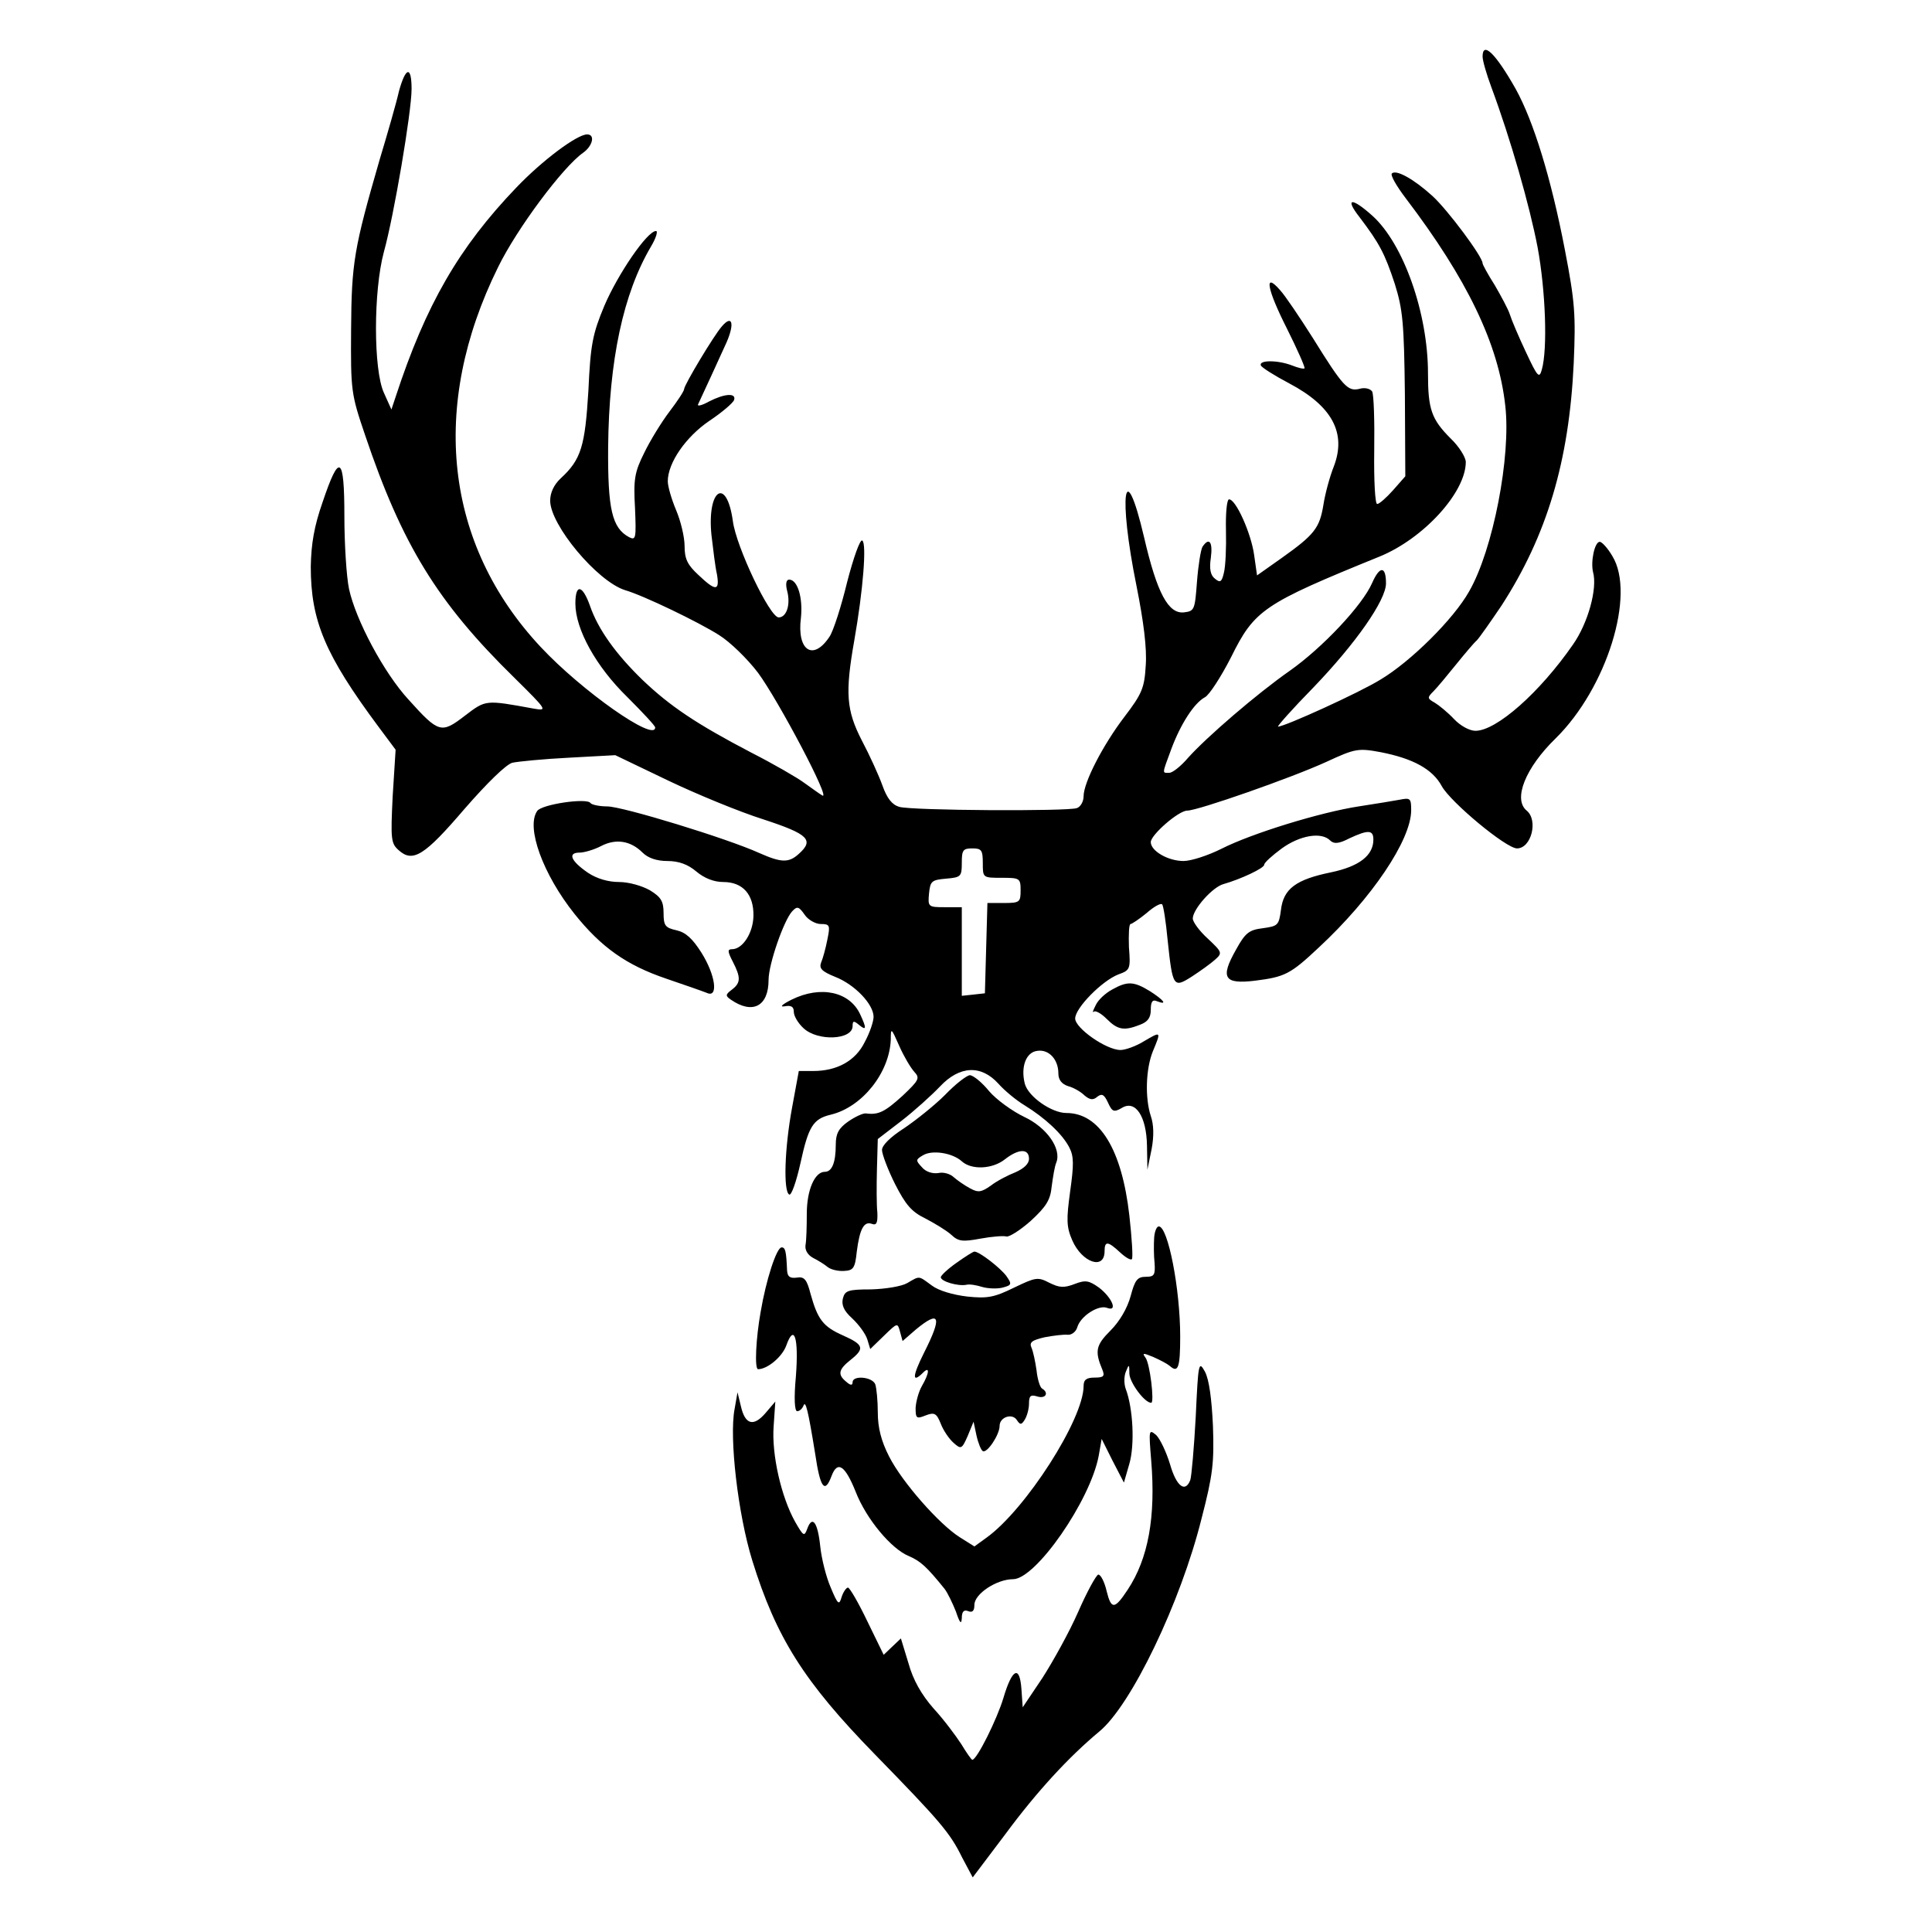 <svg version="1.0" xmlns="http://www.w3.org/2000/svg"
 width="460pt" height="460pt" viewBox="0 0 460 460"
 preserveAspectRatio="xMidYMid meet">

<g transform="translate(0,460) scale(0.1,-0.1)"
fill="#0000002a" stroke="none">
<path d="M3530 4465 c0 -9 9 -41 21 -73 46 -124 91 -282 110 -381 19 -103 24
-242 10 -291 -6 -22 -10 -18 -38 42 -17 36 -34 76 -38 89 -4 13 -21 44 -36 70
-16 25 -29 49 -29 52 0 16 -83 127 -119 160 -45 41 -87 64 -97 54 -4 -4 11
-30 33 -59 146 -192 221 -347 237 -494 14 -120 -29 -343 -86 -442 -37 -66
-139 -167 -211 -210 -50 -31 -228 -112 -244 -112 -3 0 34 42 84 93 101 105
173 208 173 248 0 42 -15 42 -33 1 -23 -53 -118 -154 -196 -209 -80 -56 -198
-158 -242 -207 -17 -20 -37 -36 -45 -36 -17 0 -18 -5 5 57 22 59 54 109 80
123 10 5 38 48 62 95 56 113 76 127 354 240 105 43 205 153 205 225 0 11 -16
37 -36 56 -46 46 -54 70 -54 155 0 143 -58 308 -132 375 -50 45 -67 43 -31 -3
47 -62 60 -86 84 -159 19 -61 22 -92 24 -263 l1 -195 -29 -33 c-16 -18 -33
-33 -38 -33 -5 0 -8 56 -7 128 1 70 -1 133 -5 140 -5 7 -18 10 -31 6 -27 -6
-38 5 -110 121 -31 49 -66 101 -78 114 -39 45 -32 4 16 -91 25 -50 44 -93 42
-95 -2 -2 -15 1 -30 7 -34 13 -79 13 -74 0 2 -5 32 -24 68 -43 102 -54 136
-118 106 -197 -10 -25 -21 -66 -25 -92 -9 -55 -21 -71 -100 -127 l-58 -41 -7
49 c-7 51 -44 134 -60 132 -5 -1 -8 -34 -7 -74 1 -41 -1 -86 -5 -101 -5 -22
-9 -24 -21 -14 -11 8 -14 24 -10 50 5 38 -4 50 -20 26 -4 -7 -10 -44 -13 -83
-5 -67 -6 -70 -31 -73 -37 -4 -64 45 -95 179 -47 200 -62 101 -18 -116 17 -85
25 -149 22 -189 -3 -54 -9 -68 -51 -123 -51 -67 -97 -156 -97 -189 0 -12 -7
-25 -16 -28 -21 -8 -393 -6 -423 3 -17 5 -29 20 -40 51 -9 25 -31 73 -49 107
-37 72 -40 113 -18 238 21 119 30 232 19 238 -5 4 -21 -41 -36 -99 -14 -58
-33 -117 -42 -130 -39 -59 -78 -33 -68 45 5 48 -8 91 -28 91 -7 0 -9 -10 -5
-26 9 -33 -1 -64 -20 -64 -21 0 -101 168 -109 229 -15 108 -62 76 -51 -33 4
-34 9 -76 13 -93 7 -41 -3 -41 -44 -2 -26 24 -33 38 -33 69 0 21 -9 59 -20 85
-11 26 -20 57 -20 69 0 44 43 106 99 144 30 20 57 43 59 50 5 17 -23 15 -60
-4 -16 -9 -28 -12 -26 -7 13 28 51 110 68 148 20 46 13 67 -12 37 -19 -22 -88
-137 -89 -148 0 -5 -16 -29 -35 -54 -19 -25 -46 -69 -60 -98 -23 -46 -26 -63
-22 -132 3 -72 2 -77 -14 -69 -41 22 -51 67 -50 214 2 208 36 366 102 478 12
20 17 37 12 37 -21 0 -91 -103 -123 -178 -28 -67 -33 -92 -38 -202 -8 -132
-17 -164 -66 -209 -16 -15 -25 -34 -25 -53 0 -58 112 -192 178 -213 45 -13
177 -77 224 -107 26 -16 68 -57 93 -90 48 -65 175 -305 153 -292 -7 4 -26 18
-43 30 -16 12 -73 45 -126 72 -132 69 -194 111 -259 173 -64 62 -106 121 -125
176 -18 51 -35 54 -35 6 0 -61 49 -150 124 -223 36 -36 66 -68 66 -72 0 -36
-175 87 -273 192 -228 244 -265 572 -101 904 45 92 154 238 202 272 23 16 30
44 10 44 -24 0 -107 -62 -169 -127 -136 -142 -215 -278 -287 -498 l-10 -30
-18 40 c-25 55 -25 242 0 335 24 86 66 334 66 388 0 56 -14 53 -30 -5 -6 -27
-27 -100 -46 -163 -61 -211 -67 -245 -68 -405 -1 -145 0 -153 33 -250 88 -261
172 -399 356 -579 79 -78 79 -79 45 -73 -115 21 -113 21 -163 -17 -56 -43 -62
-42 -134 38 -59 64 -126 190 -142 264 -6 29 -11 107 -11 173 0 145 -12 152
-52 33 -20 -57 -27 -99 -28 -153 0 -129 34 -210 161 -381 l41 -55 -7 -111 c-5
-102 -4 -112 14 -128 34 -31 62 -13 157 98 54 62 99 106 114 110 14 3 75 9
135 12 l110 6 125 -60 c69 -33 171 -75 228 -93 107 -35 121 -49 84 -82 -24
-22 -42 -21 -94 2 -77 35 -326 111 -362 111 -19 0 -37 4 -40 8 -8 13 -117 -3
-127 -19 -27 -39 14 -151 89 -245 64 -80 124 -122 218 -154 44 -15 87 -30 97
-34 28 -13 21 42 -13 96 -21 33 -37 48 -59 53 -27 6 -31 11 -31 41 0 28 -6 38
-32 54 -19 11 -51 20 -74 20 -26 0 -53 8 -74 22 -41 28 -49 48 -20 48 11 0 35
7 52 16 35 18 70 12 98 -16 13 -13 34 -20 59 -20 27 0 49 -8 69 -25 19 -16 42
-25 64 -25 47 0 73 -30 72 -81 -1 -41 -26 -79 -51 -79 -11 0 -11 -5 2 -30 19
-37 19 -50 -2 -66 -16 -12 -16 -15 -3 -24 52 -36 90 -16 90 47 0 37 36 141 56
163 12 13 16 12 30 -8 8 -12 26 -22 38 -22 22 0 23 -3 16 -37 -4 -21 -11 -46
-15 -55 -5 -14 2 -21 34 -34 46 -18 91 -65 91 -95 0 -11 -9 -38 -21 -60 -22
-45 -66 -69 -123 -69 l-34 0 -16 -87 c-18 -97 -21 -199 -7 -207 5 -4 17 30 27
75 19 87 30 105 72 115 75 18 140 100 143 179 0 29 1 28 20 -15 11 -25 27 -52
36 -62 14 -15 11 -20 -28 -57 -42 -38 -57 -46 -87 -42 -7 1 -26 -8 -42 -19
-23 -16 -30 -29 -30 -55 0 -43 -9 -65 -26 -65 -24 0 -43 -43 -43 -100 0 -30
-1 -64 -3 -74 -2 -12 5 -24 18 -31 12 -6 28 -16 35 -22 8 -6 25 -10 39 -9 22
1 26 7 30 46 7 54 17 73 36 66 11 -4 14 2 13 27 -2 17 -2 64 -1 103 l2 72 56
43 c31 24 72 61 92 82 47 50 98 52 139 7 15 -17 43 -40 63 -52 47 -29 89 -67
106 -100 11 -21 11 -41 2 -105 -9 -66 -9 -84 5 -116 23 -53 77 -72 77 -26 0
25 8 24 37 -3 13 -12 25 -19 28 -16 3 3 0 50 -6 104 -18 158 -71 244 -150 244
-35 0 -91 39 -99 70 -10 40 3 75 30 78 27 4 50 -20 50 -54 0 -15 8 -25 23 -30
12 -3 30 -13 39 -22 13 -11 21 -12 31 -3 11 8 16 5 25 -14 10 -22 14 -24 33
-13 32 20 59 -19 60 -91 l1 -56 10 49 c6 32 5 59 -2 79 -14 43 -12 112 5 154
20 48 20 48 -21 24 -19 -12 -45 -21 -56 -21 -34 0 -108 52 -108 75 0 25 64 90
103 105 28 10 29 13 25 65 -1 30 0 55 4 55 3 0 21 12 38 26 17 15 33 24 37 21
3 -3 9 -41 13 -84 12 -114 14 -116 58 -88 20 13 45 31 55 40 18 16 17 18 -17
50 -20 18 -36 40 -36 48 0 22 47 75 73 82 42 12 97 38 97 46 0 5 19 22 42 39
43 31 94 40 115 19 9 -9 21 -8 46 5 45 21 57 20 57 -3 0 -38 -34 -64 -101 -78
-83 -17 -113 -39 -119 -89 -5 -37 -7 -39 -43 -44 -33 -4 -42 -11 -64 -51 -38
-67 -29 -83 45 -74 71 9 84 15 152 79 126 117 220 256 220 327 0 28 -2 30 -27
25 -16 -3 -59 -10 -98 -16 -91 -14 -254 -64 -327 -101 -32 -16 -72 -29 -90
-29 -37 0 -78 24 -78 45 0 17 66 75 87 75 25 0 248 78 331 116 69 32 76 33
130 23 76 -15 123 -40 145 -81 21 -38 153 -148 179 -148 34 0 51 67 23 90 -33
27 -3 102 69 172 122 120 191 343 135 434 -11 19 -25 34 -30 34 -12 0 -22 -46
-16 -72 11 -39 -12 -122 -48 -173 -79 -114 -182 -205 -232 -205 -14 0 -36 12
-51 28 -15 16 -36 33 -46 39 -18 10 -18 12 -3 27 9 9 33 38 54 64 21 26 43 52
49 57 6 6 32 43 59 83 108 167 161 343 172 577 5 115 3 146 -21 270 -33 172
-75 307 -117 383 -48 85 -79 115 -79 77z m-1190 -1920 c0 -35 0 -35 45 -35 43
0 45 -1 45 -30 0 -28 -2 -30 -40 -30 l-39 0 -3 -107 -3 -108 -27 -3 -28 -3 0
105 0 106 -41 0 c-39 0 -40 1 -37 33 3 29 6 32 41 35 35 3 37 5 37 38 0 30 3
34 25 34 22 0 25 -4 25 -35z"/>
<path d="M2648 2244 c-15 -8 -33 -24 -39 -37 -6 -12 -9 -19 -5 -16 4 4 18 -4
31 -17 26 -26 41 -29 79 -14 19 7 26 17 26 36 0 19 4 25 15 20 26 -10 16 3
-17 24 -39 24 -54 24 -90 4z"/>
<path d="M1885 2220 c-22 -11 -30 -18 -17 -16 16 3 22 -1 22 -13 0 -10 10 -27
23 -39 34 -32 117 -28 117 5 0 13 3 13 15 3 18 -15 19 -9 3 25 -25 54 -94 69
-163 35z"/>
<path d="M2250 1993 c-25 -25 -69 -60 -97 -79 -33 -21 -53 -41 -53 -52 0 -10
14 -47 31 -81 25 -49 39 -66 72 -82 23 -12 51 -29 62 -39 17 -16 27 -17 70 -9
27 5 55 7 61 5 6 -2 32 14 58 37 37 34 47 50 50 82 3 22 7 48 11 57 13 33 -23
84 -77 109 -27 13 -65 40 -83 61 -17 21 -38 38 -46 38 -8 -1 -34 -21 -59 -47z
m40 -158 c23 -21 73 -19 103 5 32 25 57 26 57 1 0 -12 -12 -23 -32 -32 -18 -7
-45 -21 -59 -32 -23 -16 -30 -17 -50 -6 -13 7 -30 19 -38 26 -8 8 -25 13 -37
10 -14 -2 -30 3 -39 14 -15 16 -15 18 2 28 22 14 71 6 93 -14z"/>
<path d="M2748 1653 c-1 -16 -1 -43 1 -60 2 -29 -1 -33 -21 -33 -20 0 -26 -8
-36 -46 -8 -29 -26 -60 -48 -82 -35 -35 -38 -49 -19 -94 6 -15 2 -18 -19 -18
-19 0 -26 -5 -26 -20 0 -79 -138 -294 -231 -361 l-29 -21 -35 22 c-49 31 -137
131 -168 192 -19 37 -27 69 -27 105 0 28 -3 58 -6 67 -7 18 -54 22 -54 5 0 -8
-5 -8 -15 1 -21 17 -19 29 10 52 34 27 32 36 -17 58 -48 21 -61 38 -78 99 -9
35 -15 42 -33 39 -16 -2 -22 2 -23 17 -2 46 -4 55 -13 55 -12 0 -37 -77 -50
-154 -11 -61 -15 -136 -6 -136 22 0 57 29 67 56 19 54 30 19 23 -73 -5 -53 -3
-83 3 -83 6 0 12 6 15 13 5 14 11 -10 28 -115 12 -82 23 -95 39 -52 14 37 32
25 57 -37 25 -65 85 -137 127 -154 28 -12 43 -26 85 -78 7 -9 19 -34 27 -54 9
-27 13 -32 14 -16 0 16 5 21 15 17 10 -4 15 0 15 15 0 26 53 61 92 61 54 0
184 187 204 294 l7 40 26 -52 27 -52 13 45 c13 45 9 132 -9 179 -4 12 -4 30 1
41 7 18 8 17 8 -6 1 -21 36 -69 52 -69 8 0 -3 95 -14 108 -8 11 -5 11 19 1 16
-7 33 -16 39 -21 20 -18 25 -5 25 70 0 113 -29 262 -51 262 -5 0 -10 -12 -11
-27z"/>
<path d="M2277 1593 c-20 -14 -37 -30 -37 -34 0 -10 41 -22 61 -18 8 2 24 -1
37 -5 13 -4 35 -5 48 -2 23 6 24 8 10 28 -14 19 -64 58 -76 58 -3 0 -22 -12
-43 -27z"/>
<path d="M2160 1545 c-14 -8 -52 -14 -86 -15 -55 0 -62 -3 -67 -21 -4 -16 2
-30 22 -48 16 -15 32 -37 36 -50 l7 -23 33 32 c32 31 32 31 38 9 l6 -22 31 27
c58 48 64 32 20 -55 -28 -56 -29 -74 -2 -47 16 16 15 -1 -3 -32 -8 -14 -14
-37 -15 -52 0 -25 2 -27 24 -18 21 8 26 5 36 -20 6 -16 20 -36 30 -45 18 -16
20 -16 34 16 l14 34 7 -33 c4 -18 11 -35 15 -37 10 -6 40 39 40 60 0 21 30 31
41 14 8 -12 11 -12 19 1 5 8 10 25 10 38 0 19 4 22 20 17 20 -6 28 9 11 19 -5
3 -11 23 -13 43 -3 21 -8 45 -12 54 -6 13 1 18 31 25 21 4 46 7 55 6 9 -1 20
7 23 18 8 27 51 54 71 46 26 -10 12 24 -19 48 -24 17 -32 19 -58 9 -26 -10
-37 -9 -61 3 -27 14 -32 13 -84 -12 -47 -23 -63 -26 -111 -21 -34 4 -68 14
-84 26 -33 24 -28 24 -59 6z"/>
<path d="M2847 1227 c-4 -74 -10 -142 -13 -151 -12 -31 -33 -15 -48 37 -9 30
-24 61 -33 70 -18 15 -18 13 -12 -61 11 -134 -7 -233 -56 -307 -31 -47 -39
-48 -50 -4 -5 22 -14 40 -20 40 -5 -1 -27 -41 -48 -89 -21 -48 -60 -118 -85
-157 l-47 -70 -3 43 c-4 58 -22 50 -43 -21 -15 -50 -63 -147 -74 -147 -2 0
-14 17 -26 37 -13 20 -42 59 -66 85 -29 33 -49 68 -60 108 l-18 59 -20 -19
-21 -20 -39 80 c-21 44 -42 80 -46 80 -4 0 -11 -10 -15 -22 -6 -21 -9 -19 -26
22 -11 25 -22 69 -25 98 -6 58 -19 75 -31 42 -7 -19 -9 -18 -29 17 -33 59 -56
160 -51 227 l4 59 -23 -27 c-29 -34 -49 -28 -59 16 l-8 33 -7 -40 c-13 -68 8
-250 42 -360 57 -184 123 -289 293 -463 156 -160 178 -186 207 -245 l25 -47
77 102 c76 103 152 185 224 245 76 62 194 307 244 508 27 104 30 133 27 220
-3 64 -9 110 -19 129 -15 27 -16 22 -22 -107z"/>
</g>
</svg>
